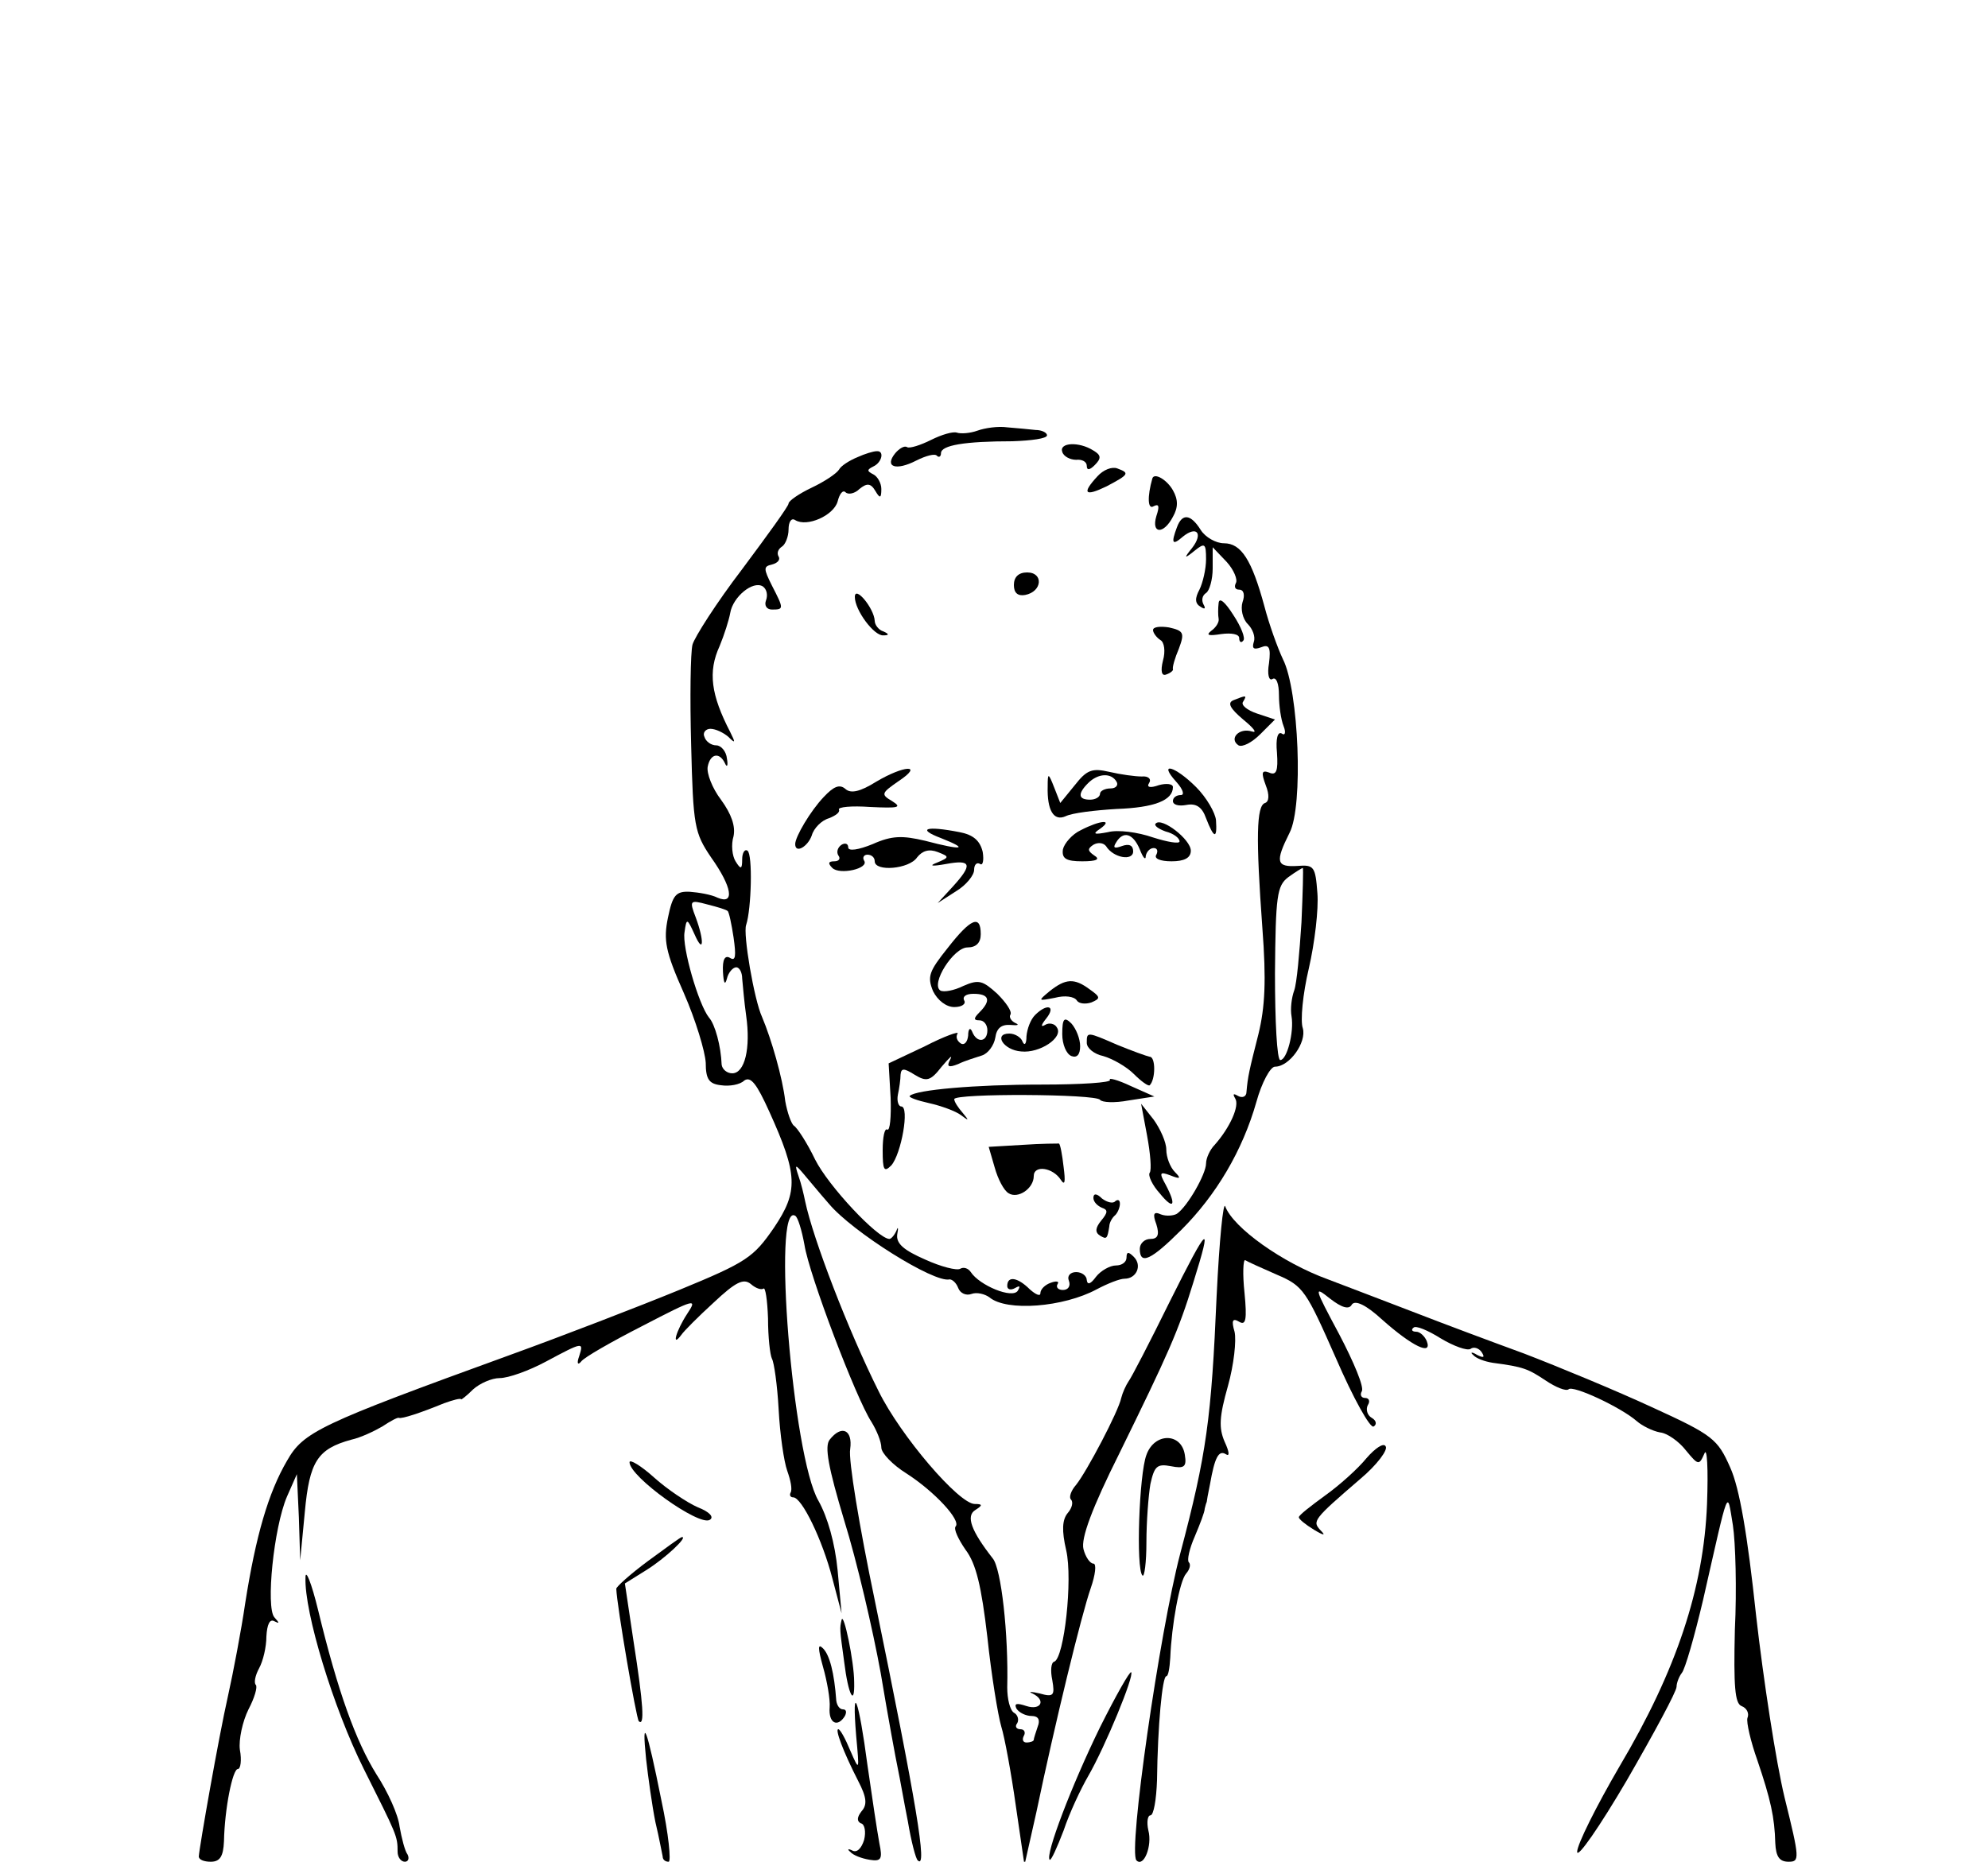 <?xml version="1.0" standalone="no"?>
<!DOCTYPE svg PUBLIC "-//W3C//DTD SVG 20010904//EN"
 "http://www.w3.org/TR/2001/REC-SVG-20010904/DTD/svg10.dtd">
<svg version="1.0" xmlns="http://www.w3.org/2000/svg"
 width="300pt" height="281pt" viewBox="0 0 300 281"
 preserveAspectRatio="xMidYMid meet">
<g transform="translate(0,281) scale(0.1,-0.1)"
fill="#000000" stroke="none">
<path d="M1475 2160 c-11 -4 -25 -5 -31 -3 -6 2 -23 -3 -39 -11 -16 -8 -32
-13 -36 -11 -4 3 -12 -2 -18 -9 -17 -21 1 -27 32 -11 14 7 28 11 31 7 3 -3 6
-1 6 4 0 12 36 18 108 18 28 1 52 4 52 9 0 4 -8 8 -17 8 -10 1 -29 3 -43 4
-14 2 -34 -1 -45 -5z"/>
<path d="M1603 2128 c2 -7 12 -12 21 -12 9 1 16 -3 16 -9 0 -7 4 -7 12 1 10
10 10 15 -2 22 -22 14 -52 12 -47 -2z"/>
<path d="M1294 2120 c-12 -5 -25 -13 -28 -19 -4 -6 -22 -18 -41 -27 -19 -9
-35 -20 -35 -24 0 -4 -32 -48 -70 -99 -39 -51 -72 -103 -75 -114 -3 -12 -4
-80 -2 -152 3 -122 5 -132 30 -169 32 -45 36 -72 10 -61 -10 5 -29 8 -42 9
-21 1 -26 -5 -33 -39 -7 -34 -4 -51 24 -114 18 -41 32 -88 33 -105 0 -25 5
-32 23 -34 13 -2 29 1 35 7 10 7 19 -5 38 -47 43 -95 44 -120 7 -175 -31 -45
-41 -52 -143 -94 -61 -25 -175 -69 -255 -98 -289 -105 -312 -116 -337 -160
-28 -48 -47 -113 -63 -215 -6 -41 -18 -104 -26 -140 -14 -62 -43 -227 -44
-242 0 -5 8 -8 18 -8 14 0 19 8 20 31 1 49 13 109 21 109 4 0 6 13 3 29 -2 15
4 43 13 61 9 17 14 34 11 37 -3 3 -1 14 5 25 6 11 11 32 11 48 1 18 5 27 12
23 8 -4 8 -3 0 6 -13 15 -1 135 19 182 l15 34 3 -65 2 -65 7 73 c7 76 19 95
70 109 14 3 35 13 47 20 12 8 23 14 25 13 4 -2 34 8 68 22 14 5 25 8 26 6 0
-1 8 5 18 15 10 9 28 17 40 17 13 0 44 11 70 25 56 30 57 30 50 8 -4 -11 -2
-14 3 -8 4 6 46 30 93 54 79 41 83 42 67 18 -17 -26 -24 -52 -9 -32 4 6 26 28
49 49 33 31 45 37 56 28 8 -7 16 -9 19 -7 3 3 6 -17 7 -45 0 -28 3 -55 6 -61
3 -5 8 -39 10 -76 2 -38 8 -79 13 -93 5 -14 8 -28 5 -33 -2 -4 0 -7 4 -7 13 0
44 -64 59 -122 l14 -53 -6 65 c-4 41 -15 80 -29 105 -39 67 -70 452 -35 430 4
-2 10 -22 14 -44 7 -45 78 -232 101 -267 8 -13 15 -30 15 -39 0 -8 17 -26 38
-39 42 -27 83 -71 74 -80 -3 -4 4 -19 15 -35 16 -21 24 -55 33 -132 6 -57 16
-118 21 -135 5 -16 15 -70 22 -120 l13 -89 18 80 c28 134 68 298 82 338 7 20
9 37 4 37 -5 0 -12 10 -15 22 -4 16 13 62 54 144 74 151 89 184 112 259 29 93
23 88 -36 -30 -30 -61 -58 -115 -62 -120 -4 -6 -9 -17 -11 -25 -4 -20 -52
-111 -68 -131 -8 -9 -11 -19 -8 -22 4 -4 2 -13 -5 -21 -8 -10 -9 -26 -2 -56
10 -44 -3 -162 -18 -168 -5 -1 -6 -14 -3 -28 4 -23 2 -26 -19 -20 -13 3 -18 3
-11 0 21 -10 13 -26 -9 -19 -15 5 -19 4 -15 -4 4 -6 14 -11 23 -11 10 0 13 -6
9 -16 -3 -9 -6 -18 -6 -20 0 -2 -5 -4 -11 -4 -5 0 -7 4 -4 10 3 5 1 10 -5 10
-6 0 -9 4 -5 9 3 5 1 13 -5 16 -6 4 -10 21 -10 38 2 80 -9 180 -22 195 -32 41
-41 64 -26 73 11 7 11 9 -1 9 -24 0 -112 103 -145 170 -46 92 -99 230 -111
287 -2 10 -6 27 -10 38 -6 18 -5 18 7 4 7 -8 24 -29 39 -46 35 -42 159 -120
182 -114 4 0 10 -5 13 -13 3 -8 12 -12 20 -9 8 3 20 0 27 -5 26 -22 112 -15
162 12 17 9 35 16 42 16 18 0 27 20 14 33 -8 8 -11 8 -11 -1 0 -7 -7 -12 -16
-12 -9 0 -23 -8 -30 -17 -8 -11 -13 -13 -14 -5 0 6 -7 12 -16 12 -9 0 -14 -6
-11 -13 3 -8 -1 -14 -9 -14 -7 0 -11 4 -8 9 3 4 -2 5 -10 2 -9 -3 -16 -10 -16
-16 0 -5 -7 -2 -16 6 -18 18 -34 21 -34 5 0 -5 5 -7 12 -3 7 4 8 3 4 -4 -8
-13 -58 8 -71 28 -4 6 -11 8 -16 5 -5 -3 -29 3 -53 14 -32 14 -44 24 -42 38 2
10 1 12 -1 6 -3 -7 -8 -13 -11 -13 -18 1 -92 80 -112 120 -12 25 -27 48 -32
51 -4 3 -10 20 -13 37 -4 35 -21 94 -35 127 -12 26 -29 126 -24 139 8 24 10
107 2 112 -4 3 -8 -3 -8 -13 0 -15 -2 -16 -10 -3 -5 8 -7 25 -3 38 3 15 -3 33
-19 55 -13 17 -22 40 -20 50 4 20 18 22 26 5 3 -7 5 -4 3 7 -1 11 -9 20 -16
20 -8 0 -16 6 -18 13 -3 6 2 12 9 12 8 0 20 -6 27 -12 11 -11 11 -9 3 7 -29
56 -34 91 -16 130 7 17 14 39 16 50 4 24 34 49 49 40 6 -4 8 -13 5 -21 -3 -8
1 -14 9 -14 18 0 18 1 0 36 -13 26 -13 29 0 32 8 2 13 7 10 12 -3 5 -1 11 5
15 5 3 10 15 10 26 0 11 4 18 10 14 18 -11 58 7 64 28 3 12 8 18 12 14 4 -4
14 -2 21 5 11 9 17 9 24 -3 7 -12 9 -11 9 3 0 9 -6 19 -12 22 -10 5 -10 7 0
12 13 6 17 24 5 23 -5 0 -18 -4 -29 -9z m-196 -685 c2 -1 6 -20 9 -40 4 -28 3
-36 -5 -31 -8 5 -12 -2 -11 -21 1 -17 3 -21 6 -10 2 9 9 17 14 17 5 0 9 -8 9
-17 1 -10 3 -35 6 -56 7 -49 -2 -87 -21 -87 -8 0 -15 6 -16 13 -1 28 -10 61
-19 71 -16 20 -41 107 -37 129 3 22 4 21 15 -3 14 -32 15 -10 2 25 -10 26 -9
27 17 20 16 -4 29 -8 31 -10z"/>
<path d="M1656 2091 c-24 -26 -19 -31 14 -15 34 18 35 20 16 27 -8 3 -21 -2
-30 -12z"/>
<path d="M1739 2088 c-8 -28 -7 -48 2 -42 8 4 9 0 4 -15 -8 -27 11 -28 25 -1
8 14 8 26 0 40 -9 16 -28 27 -31 18z"/>
<path d="M1776 2014 c-9 -24 -7 -28 9 -14 21 17 31 5 14 -17 -13 -16 -12 -17
4 -4 15 12 17 11 17 -13 0 -15 -5 -36 -10 -46 -7 -13 -7 -21 2 -26 6 -4 8 -3
4 4 -3 6 -2 13 4 17 5 3 10 20 10 37 l0 32 21 -22 c11 -12 17 -27 14 -32 -3
-6 -1 -10 5 -10 7 0 9 -8 5 -19 -3 -10 0 -25 8 -33 7 -7 12 -19 9 -27 -3 -10
0 -12 11 -8 12 5 15 0 12 -24 -3 -17 0 -27 5 -24 6 4 10 -7 10 -24 0 -16 3
-37 7 -47 4 -10 2 -15 -3 -11 -6 3 -9 -8 -7 -29 2 -28 -1 -35 -12 -30 -11 4
-12 0 -5 -19 6 -15 5 -25 -1 -27 -13 -4 -14 -52 -4 -189 6 -79 4 -119 -6 -160
-14 -55 -16 -64 -18 -87 0 -7 -6 -10 -13 -6 -7 4 -8 3 -4 -4 7 -11 -8 -44 -31
-70 -7 -7 -13 -20 -13 -28 0 -16 -28 -65 -44 -76 -5 -3 -16 -4 -24 -1 -11 5
-13 1 -7 -15 5 -16 2 -22 -9 -22 -9 0 -16 -7 -16 -15 0 -25 17 -17 63 29 52
52 92 119 113 193 8 29 21 53 28 53 22 0 48 37 42 58 -4 11 0 52 9 90 9 39 15
90 13 114 -3 40 -5 43 -30 41 -32 -2 -34 6 -12 50 21 40 14 215 -10 262 -8 17
-21 53 -28 80 -19 70 -35 95 -61 95 -12 0 -28 9 -35 20 -15 24 -28 26 -36 4z
m188 -596 c-3 -46 -7 -92 -11 -103 -4 -11 -6 -28 -4 -39 4 -24 -7 -66 -17 -66
-5 0 -8 59 -8 131 1 117 3 132 20 145 11 8 21 14 22 14 1 0 0 -37 -2 -82z"/>
<path d="M1530 1927 c0 -12 6 -17 17 -15 26 5 28 34 3 34 -13 0 -20 -7 -20
-19z"/>
<path d="M1290 1909 c0 -20 29 -59 43 -58 9 0 9 2 0 6 -7 2 -13 10 -13 16 -1
19 -30 54 -30 36z"/>
<path d="M1839 1900 c-1 -8 -1 -19 0 -24 1 -5 -4 -13 -11 -18 -9 -7 -4 -8 15
-5 15 2 27 0 27 -6 0 -6 3 -8 6 -4 4 3 -3 21 -15 39 -12 19 -21 27 -22 18z"/>
<path d="M1740 1859 c0 -4 5 -11 11 -15 6 -3 8 -17 4 -31 -4 -16 -2 -24 5 -21
6 2 11 6 10 8 -1 3 3 17 9 31 9 24 7 27 -15 32 -13 2 -24 1 -24 -4z"/>
<path d="M1861 1753 c-9 -4 -5 -12 15 -29 16 -13 22 -21 13 -18 -19 6 -35 -11
-20 -21 6 -3 20 4 33 17 l22 22 -27 9 c-15 5 -25 13 -21 18 6 10 5 10 -15 2z"/>
<path d="M1322 1630 c-24 -15 -38 -18 -46 -11 -9 8 -18 4 -33 -12 -20 -21 -43
-60 -43 -71 0 -15 19 -4 25 13 3 11 15 23 26 26 10 4 17 9 15 13 -2 4 19 6 47
4 43 -2 49 -1 33 9 -17 10 -16 12 10 30 39 26 8 24 -34 -1z"/>
<path d="M1622 1625 l-22 -27 -9 23 c-9 23 -10 23 -10 2 -1 -36 9 -53 27 -45
10 5 44 9 77 11 57 2 85 13 85 33 0 5 -10 6 -21 3 -14 -5 -19 -3 -15 3 4 6 -1
11 -11 10 -10 0 -32 3 -49 7 -26 6 -34 3 -52 -20z m63 5 c3 -5 -1 -10 -9 -10
-9 0 -16 -4 -16 -8 0 -5 -7 -9 -15 -9 -18 0 -19 9 -3 25 15 15 35 16 43 2z"/>
<path d="M1775 1630 c10 -11 13 -20 7 -20 -7 0 -12 -4 -12 -9 0 -6 9 -8 20 -6
15 3 24 -3 30 -20 12 -31 17 -32 15 -3 -1 11 -14 34 -30 50 -32 32 -58 39 -30
8z"/>
<path d="M1631 1557 c-13 -6 -25 -20 -27 -29 -2 -14 5 -18 29 -18 22 0 28 3
18 9 -10 7 -10 10 -1 16 7 4 15 3 19 -2 11 -18 41 -23 41 -8 0 9 -6 12 -17 8
-11 -4 -14 -3 -9 5 11 19 26 14 36 -10 5 -13 9 -17 9 -10 1 6 6 12 12 12 5 0
7 -4 4 -10 -4 -6 6 -10 23 -10 19 0 29 5 29 16 0 17 -44 51 -53 41 -3 -3 4 -8
15 -12 12 -3 21 -10 21 -15 0 -4 -18 -1 -40 6 -23 8 -53 12 -68 8 -21 -4 -24
-3 -12 5 21 15 0 13 -29 -2z"/>
<path d="M1420 1545 c43 -17 33 -19 -24 -4 -34 8 -50 8 -79 -5 -22 -9 -37 -11
-37 -5 0 6 -5 7 -10 4 -6 -4 -8 -11 -5 -16 4 -5 1 -9 -6 -9 -9 0 -10 -3 -3
-10 11 -11 56 -1 48 11 -3 5 0 9 5 9 6 0 11 -4 11 -10 0 -16 52 -12 64 6 8 10
18 13 31 8 18 -7 18 -8 -1 -16 -13 -5 -8 -6 14 -2 38 7 40 -1 10 -34 l-23 -25
28 18 c15 9 27 24 27 32 0 8 4 12 9 9 4 -3 6 5 4 18 -4 17 -14 26 -35 30 -51
10 -65 5 -28 -9z"/>
<path d="M1430 1379 c-28 -35 -31 -43 -22 -65 7 -14 20 -24 32 -24 12 0 18 5
15 10 -3 6 3 10 14 10 24 0 27 -10 9 -28 -9 -9 -9 -12 0 -12 7 0 12 -7 12 -15
0 -18 -16 -20 -23 -2 -3 7 -6 4 -6 -6 -1 -10 -6 -15 -11 -12 -6 4 -8 10 -5 15
3 4 -20 -4 -49 -19 l-55 -26 3 -52 c1 -29 -1 -50 -5 -48 -4 3 -7 -11 -7 -31 0
-30 2 -34 13 -23 15 17 28 89 15 89 -4 0 -7 8 -5 18 2 9 4 23 4 30 1 10 5 10
21 0 18 -11 24 -10 41 12 12 14 17 19 13 11 -6 -11 -3 -13 12 -7 10 5 27 10
36 13 9 3 18 15 20 27 2 14 9 20 23 19 11 -1 14 0 7 3 -6 3 -10 9 -7 13 2 5
-7 18 -20 31 -22 20 -28 22 -51 12 -14 -7 -30 -10 -35 -7 -15 10 20 65 41 65
13 0 20 7 20 20 0 30 -15 24 -50 -21z"/>
<path d="M1584 1314 c-18 -15 -18 -15 8 -10 15 4 29 2 33 -4 3 -5 13 -6 22 -3
14 6 14 8 -3 20 -23 17 -36 16 -60 -3z"/>
<path d="M1562 1278 c-7 -7 -12 -21 -13 -32 0 -12 -3 -15 -6 -8 -2 6 -11 12
-20 12 -24 0 -9 -25 18 -27 28 -3 64 21 54 36 -3 6 -12 8 -18 4 -7 -4 -6 0 2
10 15 19 1 23 -17 5z"/>
<path d="M1603 1249 c0 -15 6 -30 14 -33 8 -3 13 2 13 15 0 11 -6 26 -13 34
-11 11 -14 8 -14 -16z"/>
<path d="M1640 1236 c0 -8 11 -17 25 -20 14 -4 35 -16 46 -27 11 -11 22 -19
24 -17 9 9 9 43 0 43 -5 1 -27 9 -49 18 -46 20 -46 20 -46 3z"/>
<path d="M1675 1180 c2 -4 -44 -7 -103 -7 -101 0 -190 -8 -199 -17 -3 -2 11
-7 29 -11 18 -4 40 -12 48 -18 12 -9 13 -9 3 3 -7 8 -13 17 -13 21 0 9 214 8
220 -1 3 -4 22 -5 43 -1 l39 6 -36 16 c-19 9 -34 13 -31 9z"/>
<path d="M1731 1096 c5 -27 7 -52 4 -56 -3 -4 4 -19 15 -31 21 -26 26 -19 9
13 -10 18 -9 20 7 14 15 -6 17 -5 7 5 -7 7 -13 22 -13 34 0 11 -9 31 -19 45
l-19 24 9 -48z"/>
<path d="M1543 1082 l-51 -3 9 -31 c5 -18 14 -35 21 -39 14 -9 38 7 38 26 0
17 29 13 41 -6 6 -9 7 -3 4 20 -2 18 -5 34 -7 35 -2 0 -26 0 -55 -2z"/>
<path d="M1650 1002 c0 -6 6 -12 13 -15 9 -3 9 -7 -1 -19 -9 -11 -10 -18 -2
-23 10 -6 11 -5 14 14 0 5 4 13 9 17 4 4 7 12 7 17 0 6 -3 7 -7 4 -3 -4 -12
-2 -20 4 -8 8 -13 8 -13 1z"/>
<path d="M1836 855 c-8 -186 -15 -239 -55 -390 -31 -118 -79 -450 -66 -463 11
-11 24 22 18 45 -3 13 -1 23 3 23 5 0 9 24 10 53 1 82 8 157 14 157 3 0 5 12
6 28 2 49 14 116 24 127 6 7 7 14 4 17 -3 3 1 21 9 39 8 19 15 37 15 42 1 4 2
8 3 10 0 1 2 13 5 27 7 40 13 52 24 45 6 -4 5 4 -2 19 -9 21 -8 38 5 84 9 32
13 69 10 82 -5 17 -3 21 7 15 10 -6 12 3 8 44 -3 28 -2 50 1 49 3 -2 25 -12
48 -22 40 -17 44 -24 89 -126 26 -60 52 -107 57 -103 5 3 4 9 -3 13 -7 4 -9
13 -6 19 4 6 2 11 -4 11 -6 0 -8 5 -5 10 4 6 -12 44 -34 86 -38 71 -39 74 -14
54 18 -14 29 -17 33 -9 5 7 21 0 46 -23 45 -40 76 -55 67 -32 -3 7 -10 14 -16
14 -6 0 -8 3 -4 6 3 4 22 -4 41 -16 20 -12 40 -19 45 -16 5 4 13 1 17 -5 5 -8
3 -9 -7 -4 -8 5 -11 4 -6 0 4 -5 17 -10 30 -12 46 -6 53 -9 80 -27 15 -10 30
-16 34 -13 6 7 79 -27 103 -48 8 -7 24 -15 35 -17 11 -1 29 -14 39 -27 19 -23
20 -23 28 -5 4 11 6 -22 4 -76 -5 -127 -46 -251 -132 -396 -35 -60 -64 -118
-64 -129 0 -11 34 38 75 108 41 71 75 134 75 141 0 6 4 16 8 21 5 6 19 55 32
110 40 176 36 167 45 113 4 -26 6 -97 3 -158 -2 -85 0 -111 10 -115 8 -3 12
-11 9 -18 -2 -6 5 -36 15 -64 20 -59 26 -86 27 -125 1 -20 6 -28 20 -28 17 0
17 4 -6 97 -13 54 -32 178 -43 275 -13 122 -25 192 -39 223 -19 43 -26 49
-118 91 -54 25 -141 61 -193 81 -52 19 -124 46 -160 60 -36 14 -97 37 -136 52
-69 25 -143 78 -155 110 -3 9 -9 -51 -13 -134z"/>
<path d="M1252 637 c-8 -10 -2 -42 22 -122 19 -61 43 -164 55 -230 11 -66 23
-131 26 -145 3 -14 9 -49 15 -79 5 -30 12 -57 15 -59 15 -15 -2 86 -65 393
-23 110 -40 212 -37 228 4 29 -13 37 -31 14z"/>
<path d="M1730 614 c-11 -29 -16 -172 -6 -182 3 -3 6 20 6 50 0 31 3 70 6 88
6 27 10 31 31 27 20 -4 24 -1 21 17 -5 34 -46 34 -58 0z"/>
<path d="M2062 609 c-13 -16 -41 -41 -62 -56 -22 -16 -40 -30 -40 -33 0 -3 10
-11 23 -19 15 -9 18 -9 10 -1 -13 14 -12 16 60 78 25 21 42 44 38 49 -3 6 -16
-3 -29 -18z"/>
<path d="M950 603 c0 -22 105 -97 121 -87 7 4 0 12 -18 19 -16 7 -46 27 -66
45 -20 18 -37 28 -37 23z"/>
<path d="M978 454 c-27 -20 -48 -39 -48 -42 1 -26 30 -195 34 -200 9 -8 7 25
-8 121 l-13 87 32 20 c29 18 64 51 54 50 -2 0 -25 -17 -51 -36z"/>
<path d="M461 429 c-2 -52 42 -197 88 -289 50 -100 51 -101 51 -125 0 -8 5
-15 11 -15 5 0 7 5 4 11 -4 5 -9 25 -12 42 -2 18 -18 53 -35 79 -31 50 -58
124 -88 248 -10 41 -19 63 -19 49z"/>
<path d="M1270 365 c-3 -13 -3 -13 4 -64 6 -49 16 -68 15 -30 0 31 -16 107
-19 94z"/>
<path d="M1242 294 c6 -21 11 -49 10 -61 -2 -24 12 -31 23 -13 3 6 2 10 -3 10
-5 0 -9 6 -10 13 -3 42 -10 69 -20 79 -8 8 -8 1 0 -28z"/>
<path d="M1660 203 c-43 -88 -83 -193 -76 -200 2 -2 11 18 21 44 9 27 26 63
37 82 26 45 70 152 65 157 -2 2 -23 -35 -47 -83z"/>
<path d="M1292 190 c5 -54 5 -54 -9 -22 -7 17 -15 32 -18 32 -5 0 7 -33 30
-78 13 -25 14 -36 5 -46 -7 -9 -7 -15 -1 -18 6 -1 8 -13 5 -25 -4 -13 -11 -20
-18 -16 -6 3 -8 2 -3 -2 4 -5 17 -10 29 -12 18 -3 20 1 15 25 -3 16 -11 69
-18 118 -13 99 -24 129 -17 44z"/>
<path d="M975 155 c3 -27 9 -70 14 -95 6 -25 10 -48 11 -52 0 -5 4 -8 9 -8 4
0 0 42 -11 93 -22 110 -30 130 -23 62z"/>
</g>
</svg>
